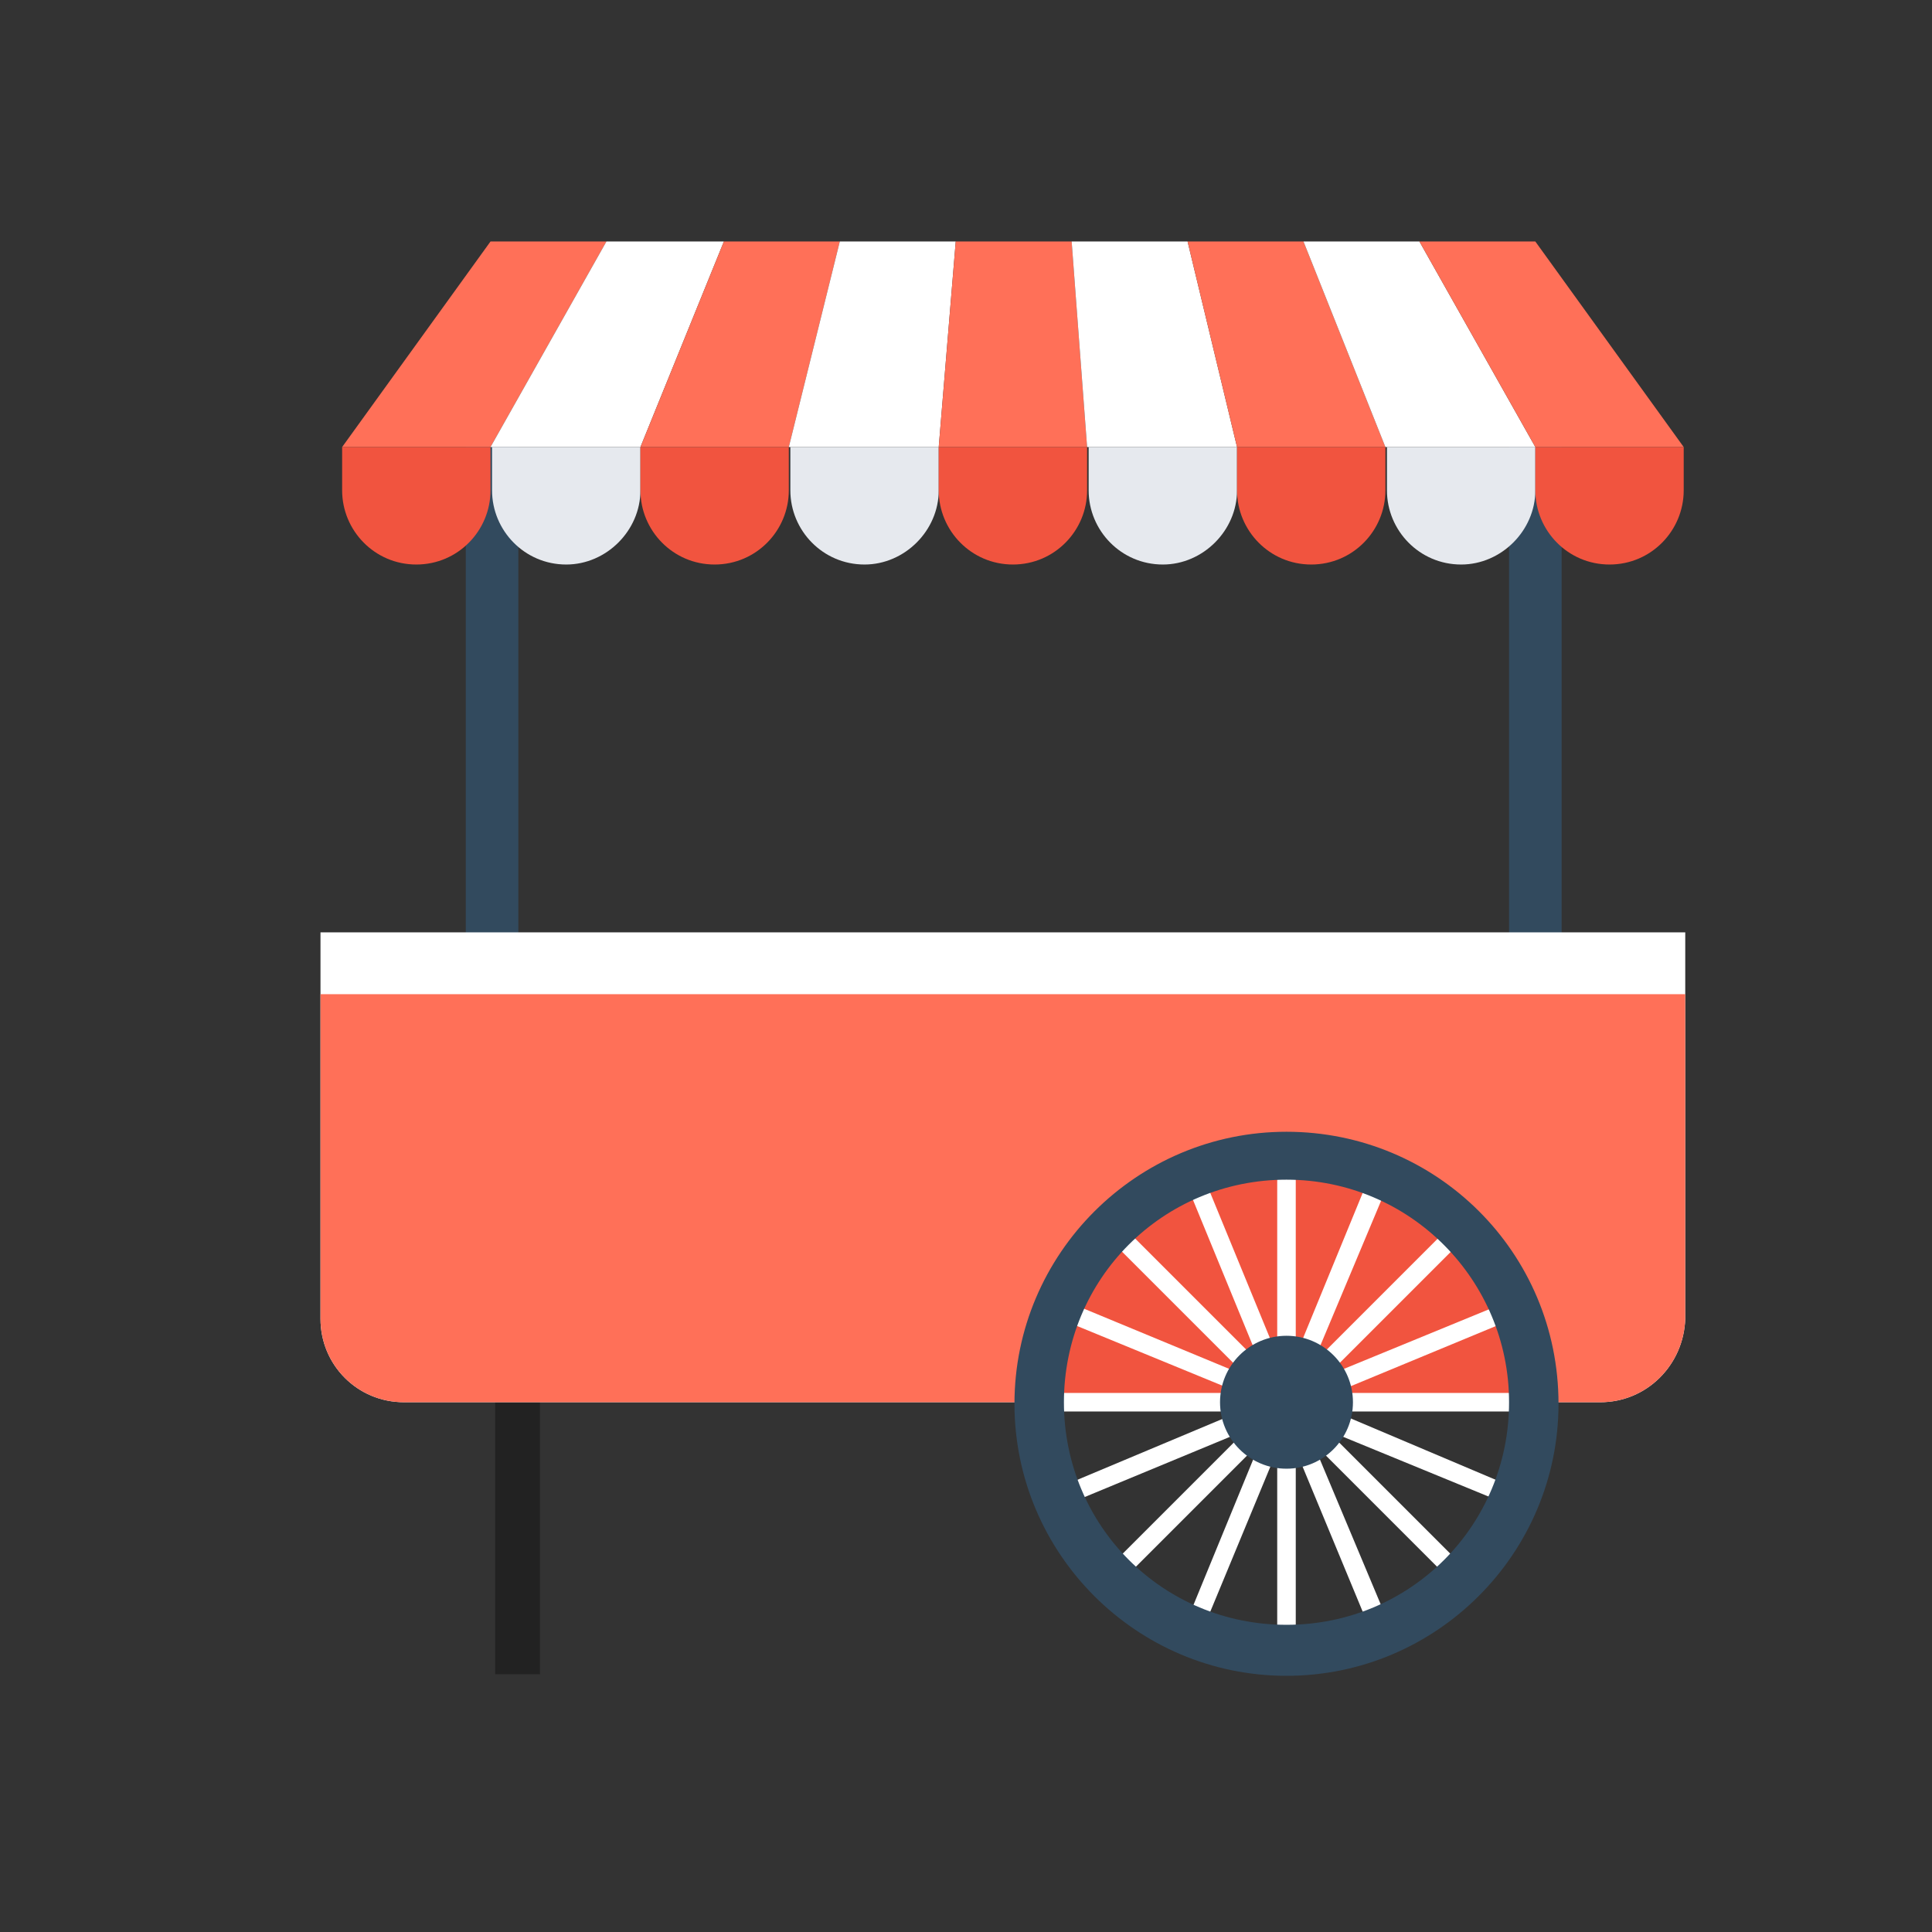 <?xml version="1.0" encoding="UTF-8" standalone="no"?>
<!DOCTYPE svg PUBLIC "-//W3C//DTD SVG 1.1//EN" "http://www.w3.org/Graphics/SVG/1.1/DTD/svg11.dtd">
<svg width="100%" height="100%" viewBox="0 0 500 500" version="1.1" xmlns="http://www.w3.org/2000/svg" xmlns:xlink="http://www.w3.org/1999/xlink" xml:space="preserve" xmlns:serif="http://www.serif.com/" style="fill-rule:evenodd;clip-rule:evenodd;stroke-linejoin:round;stroke-miterlimit:2;">
    <rect x="0" y="0" width="500" height="500" fill="#333333" stroke="none"/>
    <rect x="128.142" y="352.898" width="11.6" height="80.4" style="fill:rgb(34,34,34);"/>
    <g transform="matrix(1,0,0,1,5.342,-9.902)">
        <rect x="385.2" y="125.6" width="13.6" height="133.2" style="fill:rgb(50,74,94);"/>
        <rect x="115.2" y="125.6" width="13.6" height="133.2" style="fill:rgb(50,74,94);"/>
    </g>
    <path d="M414.142,362.898L104.542,362.898C92.542,362.898 82.942,353.298 82.942,341.298L82.942,241.298L436.142,241.298L436.142,341.298C435.742,353.298 426.142,362.898 414.142,362.898Z" style="fill:white;fill-rule:nonzero;"/>
    <path d="M414.142,362.898L104.542,362.898C92.542,362.898 82.942,353.298 82.942,341.298L82.942,257.298L436.142,257.298L436.142,341.298C435.742,353.298 426.142,362.898 414.142,362.898Z" style="fill:rgb(255,112,88);fill-rule:nonzero;"/>
    <path d="M268.542,362.898L396.942,362.898C396.942,327.298 368.142,298.498 332.542,298.498C297.342,298.898 268.542,327.698 268.542,362.898Z" style="fill:rgb(241,84,63);fill-rule:nonzero;"/>
    <path d="M126.942,115.698L88.542,115.698L126.942,62.498L156.942,62.498L126.942,115.698Z" style="fill:rgb(255,112,88);fill-rule:nonzero;"/>
    <path d="M165.742,115.698L126.942,115.698L156.942,62.498L187.342,62.498L165.742,115.698Z" style="fill:white;fill-rule:nonzero;"/>
    <path d="M204.142,115.698L165.742,115.698L187.342,62.498L217.342,62.498L204.142,115.698Z" style="fill:rgb(255,112,88);fill-rule:nonzero;"/>
    <path d="M242.942,115.698L204.142,115.698L217.342,62.498L247.342,62.498L242.942,115.698Z" style="fill:white;fill-rule:nonzero;"/>
    <path d="M281.342,115.698L242.942,115.698L247.342,62.498L277.342,62.498L281.342,115.698Z" style="fill:rgb(255,112,88);fill-rule:nonzero;"/>
    <path d="M320.142,115.698L281.342,115.698L277.342,62.498L307.342,62.498L320.142,115.698Z" style="fill:white;fill-rule:nonzero;"/>
    <path d="M358.542,115.698L320.142,115.698L307.342,62.498L337.342,62.498L358.542,115.698Z" style="fill:rgb(255,112,88);fill-rule:nonzero;"/>
    <path d="M397.342,115.698L358.542,115.698L337.342,62.498L367.342,62.498L397.342,115.698Z" style="fill:white;fill-rule:nonzero;"/>
    <path d="M435.742,115.698L397.342,115.698L367.342,62.498L397.342,62.498L435.742,115.698Z" style="fill:rgb(255,112,88);fill-rule:nonzero;"/>
    <path d="M107.742,146.098C96.942,146.098 88.542,137.298 88.542,126.898L88.542,115.698L126.942,115.698L126.942,126.898C126.942,137.298 118.542,146.098 107.742,146.098Z" style="fill:rgb(241,84,63);fill-rule:nonzero;"/>
    <path d="M146.542,146.098C135.742,146.098 127.342,137.298 127.342,126.898L127.342,115.698L165.742,115.698L165.742,126.898C165.742,137.298 156.942,146.098 146.542,146.098Z" style="fill:rgb(230,233,238);fill-rule:nonzero;"/>
    <path d="M184.942,146.098C174.142,146.098 165.742,137.298 165.742,126.898L165.742,115.698L204.142,115.698L204.142,126.898C204.142,137.298 195.742,146.098 184.942,146.098Z" style="fill:rgb(241,84,63);fill-rule:nonzero;"/>
    <path d="M223.742,146.098C212.942,146.098 204.542,137.298 204.542,126.898L204.542,115.698L242.942,115.698L242.942,126.898C242.942,137.298 234.142,146.098 223.742,146.098Z" style="fill:rgb(230,233,238);fill-rule:nonzero;"/>
    <path d="M262.142,146.098C251.342,146.098 242.942,137.298 242.942,126.898L242.942,115.698L281.342,115.698L281.342,126.898C281.342,137.298 272.942,146.098 262.142,146.098Z" style="fill:rgb(241,84,63);fill-rule:nonzero;"/>
    <path d="M300.942,146.098C290.142,146.098 281.742,137.298 281.742,126.898L281.742,115.698L320.142,115.698L320.142,126.898C320.142,137.298 311.342,146.098 300.942,146.098Z" style="fill:rgb(230,233,238);fill-rule:nonzero;"/>
    <path d="M339.342,146.098C328.542,146.098 320.142,137.298 320.142,126.898L320.142,115.698L358.542,115.698L358.542,126.898C358.542,137.298 350.142,146.098 339.342,146.098Z" style="fill:rgb(241,84,63);fill-rule:nonzero;"/>
    <path d="M378.142,146.098C367.342,146.098 358.942,137.298 358.942,126.898L358.942,115.698L397.342,115.698L397.342,126.898C397.342,137.298 388.542,146.098 378.142,146.098Z" style="fill:rgb(230,233,238);fill-rule:nonzero;"/>
    <path d="M416.542,146.098C405.742,146.098 397.342,137.298 397.342,126.898L397.342,115.698L435.742,115.698L435.742,126.898C435.742,137.298 427.342,146.098 416.542,146.098Z" style="fill:rgb(241,84,63);fill-rule:nonzero;"/>
    <path d="M393.342,360.498L345.342,360.498L389.742,342.098L388.142,337.698L343.342,356.098L377.342,322.098L374.142,318.498L339.742,352.898L358.542,308.098L353.742,306.098L335.342,350.898L335.342,302.498L330.542,302.498L330.542,350.898L312.142,306.098L307.742,308.098L326.142,352.898L291.742,318.498L288.542,322.098L322.542,356.098L278.142,337.698L276.142,342.098L320.942,360.498L272.542,360.498L272.542,365.298L320.942,365.298L276.142,384.098L278.142,388.498L322.542,370.098L288.542,404.098L291.742,407.698L326.142,373.298L307.742,418.098L312.142,419.698L330.542,375.298L330.542,423.698L335.342,423.698L335.342,375.298L353.742,419.698L358.542,418.098L339.742,373.298L374.142,407.698L377.342,404.098L343.342,370.098L388.142,388.498L389.742,384.098L345.342,365.298L393.342,365.298L393.342,360.498Z" style="fill:white;fill-rule:nonzero;"/>
    <g transform="matrix(1,0,0,1,5.342,-9.902)">
        <path d="M327.6,302.8C288.8,302.8 257.2,334.4 257.2,373.2C257.2,412 288.8,443.6 327.6,443.6C366.4,443.6 398,412 398,373.2C398,334 366.4,302.8 327.6,302.8ZM327.6,430.4C295.6,430.4 270,404.8 270,372.8C270,340.8 295.6,315.2 327.6,315.2C359.6,315.2 385.2,341.2 385.2,372.8C385.2,404.8 359.6,430.4 327.6,430.4Z" style="fill:rgb(50,74,94);fill-rule:nonzero;"/>
        <circle cx="327.6" cy="372.8" r="17.2" style="fill:rgb(50,74,94);"/>
    </g>
</svg>
